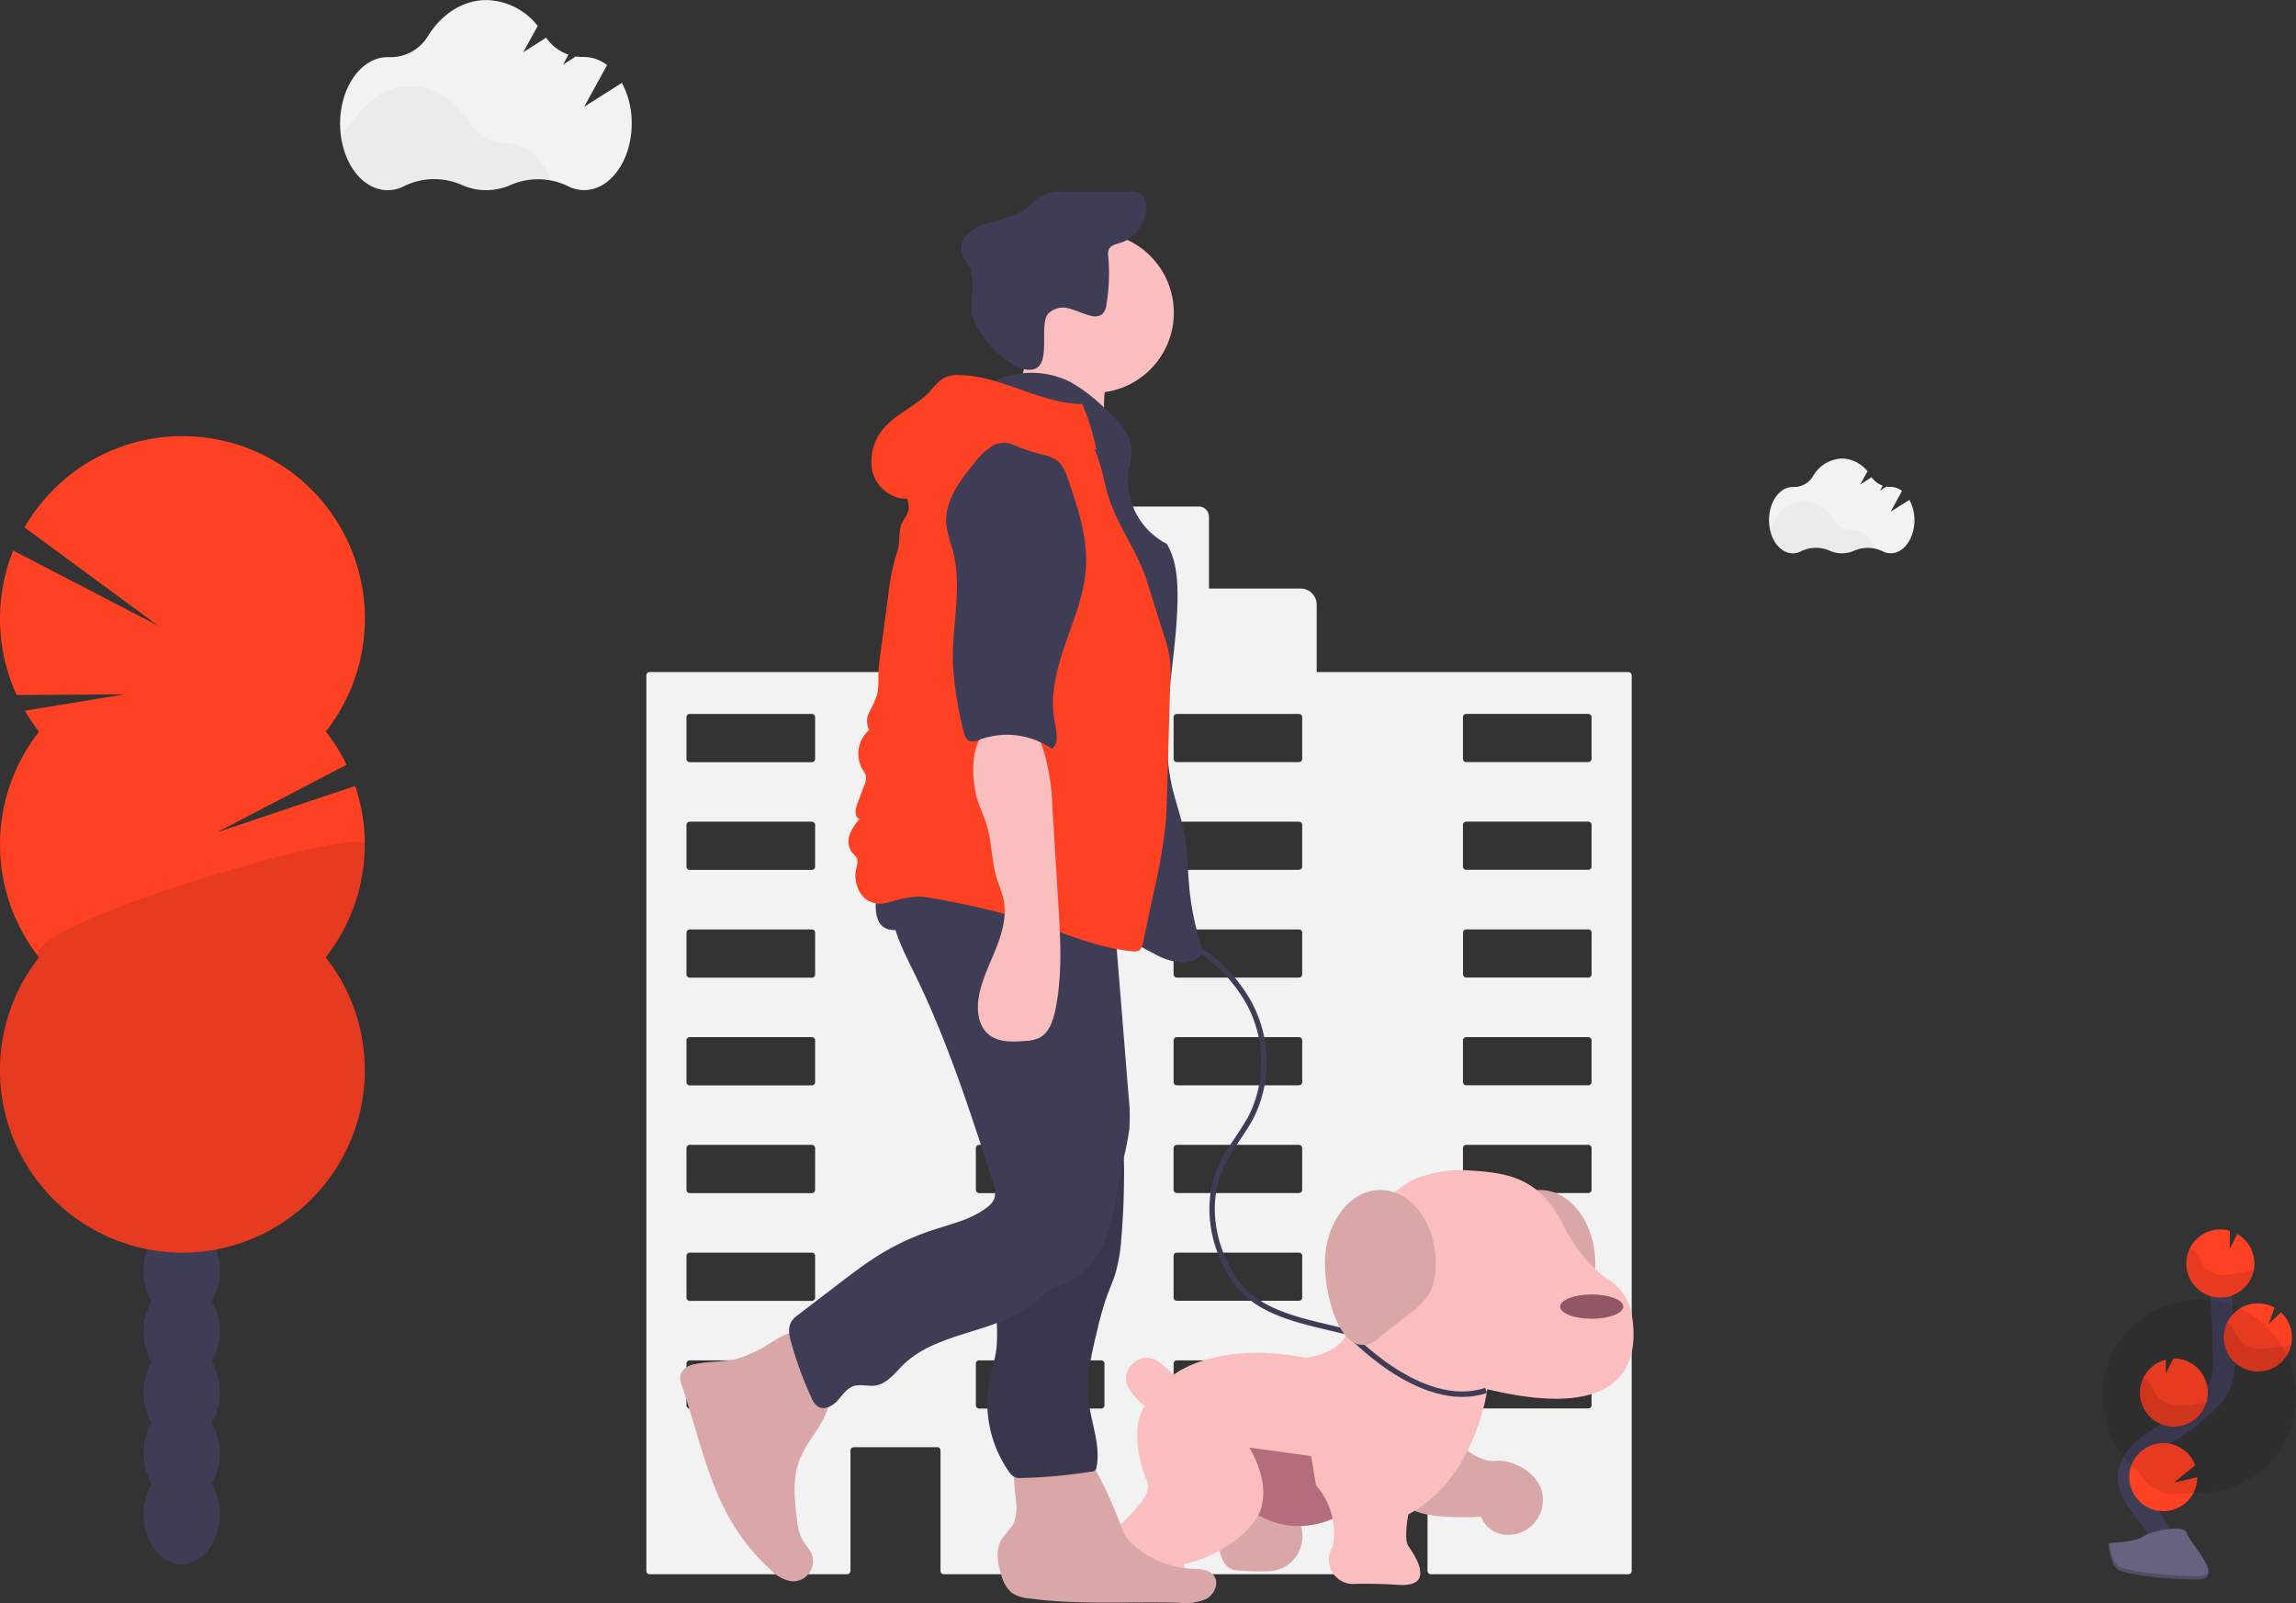<svg xmlns="http://www.w3.org/2000/svg" width="425.99" height="297.369" viewBox="0 0 425.99 297.369">
  <rect x="0" y="0" width="425.99" height="297.369" fill="#333333" stroke="none"/>
  <g id="Group_2" data-name="Group 2" transform="translate(-755 -386.01)">
    <g id="Group_1" data-name="Group 1">
      <g id="page3" transform="translate(755 386.01)">
        <path id="Path_81" data-name="Path 81" d="M561.068,338.58H503.213V326.073a2.993,2.993,0,0,0-2.993-2.993h-16.99V309.755a1.885,1.885,0,0,0-1.885-1.885H459.463a1.885,1.885,0,0,0-1.885,1.885v13.329H437.6a2.993,2.993,0,0,0-2.993,2.993v12.5H379.444a.609.609,0,0,0-.6.608V505.311a.608.608,0,0,0,.6.608h36.665a.608.608,0,0,0,.608-.608V482.962a.613.613,0,0,1,.608-.609h15.488a.613.613,0,0,1,.609.608v22.349a.608.608,0,0,0,.6.608h72.451a.613.613,0,0,0,.609-.608V482.962a.608.608,0,0,1,.6-.608h15.488a.608.608,0,0,1,.608.608v22.349a.613.613,0,0,0,.609.608h36.665a.613.613,0,0,0,.608-.608V339.2a.614.614,0,0,0-.6-.618ZM410.157,474.591a.6.6,0,0,1-.6.6H386.9a.6.6,0,0,1-.609-.6v-7.735a.608.608,0,0,1,.608-.608h22.659a.609.609,0,0,1,.6.608Zm0-19.987a.6.6,0,0,1-.6.609H386.9a.6.6,0,0,1-.609-.609v-7.731a.6.6,0,0,1,.608-.608h22.659a.6.6,0,0,1,.6.608Zm0-19.982a.609.609,0,0,1-.6.608H386.9a.608.608,0,0,1-.608-.608v-7.735a.608.608,0,0,1,.608-.609h22.659a.608.608,0,0,1,.6.608Zm0-19.987a.6.6,0,0,1-.6.608H386.9a.6.6,0,0,1-.609-.608v-7.731a.6.6,0,0,1,.608-.609h22.659a.6.6,0,0,1,.6.608Zm0-19.982a.609.609,0,0,1-.6.608H386.9a.608.608,0,0,1-.608-.608v-7.732a.6.6,0,0,1,.608-.6h22.659a.6.6,0,0,1,.6.6Zm0-19.982a.6.6,0,0,1-.6.6H386.9a.6.6,0,0,1-.609-.6v-7.735a.608.608,0,0,1,.608-.608h22.659a.609.609,0,0,1,.6.608Zm0-19.987a.6.6,0,0,1-.6.609H386.9a.6.6,0,0,1-.609-.609v-7.731a.6.6,0,0,1,.608-.608h22.659a.6.6,0,0,1,.6.608Zm53.684,119.9a.6.6,0,0,1-.609.6H440.589a.609.609,0,0,1-.609-.6v-7.731a.613.613,0,0,1,.608-.608h22.646a.608.608,0,0,1,.608.608Zm0-19.987a.6.6,0,0,1-.609.608H440.589a.608.608,0,0,1-.609-.608v-7.726a.608.608,0,0,1,.608-.608h22.646a.6.6,0,0,1,.608.608Zm0-19.982a.609.609,0,0,1-.609.608H440.589a.613.613,0,0,1-.609-.609v-7.731a.613.613,0,0,1,.608-.609h22.646a.608.608,0,0,1,.608.608Zm0-19.987a.6.6,0,0,1-.609.609H440.589a.609.609,0,0,1-.609-.608v-7.725a.608.608,0,0,1,.608-.608h22.646a.6.6,0,0,1,.608.608Zm0-19.982a.609.609,0,0,1-.609.608H440.589a.613.613,0,0,1-.609-.608v-7.728a.608.608,0,0,1,.608-.6h22.646a.6.6,0,0,1,.608.6Zm0-19.982a.6.6,0,0,1-.609.6H440.589a.609.609,0,0,1-.609-.6v-7.731a.613.613,0,0,1,.608-.609h22.646a.608.608,0,0,1,.608.608Zm0-19.987a.6.6,0,0,1-.609.608H440.589a.608.608,0,0,1-.609-.608v-7.726a.608.608,0,0,1,.608-.608h22.646a.6.6,0,0,1,.608.609Zm36.687,119.9a.6.6,0,0,1-.609.6H477.276a.609.609,0,0,1-.608-.6v-7.725a.613.613,0,0,1,.608-.609h22.646a.608.608,0,0,1,.608.608Zm0-19.987a.6.6,0,0,1-.609.608H477.276a.608.608,0,0,1-.608-.608v-7.721a.608.608,0,0,1,.608-.608h22.646a.6.6,0,0,1,.608.608Zm0-19.982a.609.609,0,0,1-.609.608H477.276a.613.613,0,0,1-.609-.608v-7.726a.613.613,0,0,1,.608-.608h22.646a.608.608,0,0,1,.608.608Zm0-19.987a.6.6,0,0,1-.609.608H477.276a.608.608,0,0,1-.608-.608V406.9a.608.608,0,0,1,.608-.608h22.646a.6.6,0,0,1,.608.608Zm0-19.982a.609.609,0,0,1-.609.608H477.276a.613.613,0,0,1-.609-.609v-7.721a.608.608,0,0,1,.608-.6h22.646a.6.6,0,0,1,.608.6Zm0-19.982a.6.6,0,0,1-.609.6H477.276a.609.609,0,0,1-.608-.6v-7.725a.613.613,0,0,1,.608-.608h22.646a.608.608,0,0,1,.608.608Zm0-19.987a.6.6,0,0,1-.609.608H477.276a.608.608,0,0,1-.608-.608v-7.721a.608.608,0,0,1,.608-.608h22.646a.6.6,0,0,1,.608.608Zm53.69,119.9a.608.608,0,0,1-.608.6H530.966a.6.6,0,0,1-.609-.6v-7.721a.608.608,0,0,1,.609-.608h22.646a.612.612,0,0,1,.608.608Zm0-19.987a.609.609,0,0,1-.608.608H530.966a.6.6,0,0,1-.6-.6v-7.731a.6.6,0,0,1,.608-.608h22.646a.608.608,0,0,1,.608.608Zm0-19.982a.613.613,0,0,1-.608.609H530.966a.609.609,0,0,1-.609-.608v-7.721a.609.609,0,0,1,.609-.608h22.646a.613.613,0,0,1,.608.608Zm0-19.987a.608.608,0,0,1-.608.608H530.966a.6.6,0,0,1-.609-.608V406.9a.6.6,0,0,1,.608-.609h22.646a.609.609,0,0,1,.608.608Zm0-19.982a.613.613,0,0,1-.608.608H530.966a.609.609,0,0,1-.6-.6v-7.729a.6.6,0,0,1,.608-.6h22.646a.608.608,0,0,1,.608.6Zm0-19.982a.608.608,0,0,1-.608.6H530.966a.6.6,0,0,1-.609-.6v-7.721a.608.608,0,0,1,.609-.608h22.646a.612.612,0,0,1,.608.608Zm0-19.987a.609.609,0,0,1-.608.608H530.966a.6.6,0,0,1-.609-.609v-7.717a.6.6,0,0,1,.608-.608h22.646a.608.608,0,0,1,.608.608Z" transform="translate(-258.924 -213.914)" fill="#f2f2f2"/>
        <path id="Path_82" data-name="Path 82" d="M305.1,114.8l-7,4.436,4.246-7.726a6.919,6.919,0,0,0-4.228-1.51H298a8.154,8.154,0,0,1-1.454-.1l-2.371,1.519,1.014-1.848a8.411,8.411,0,0,1-4.147-3.156l-4.242,2.7,2.678-4.873a12.407,12.407,0,0,0-9.506-4.8c-4.413,0-8.343,2.623-10.881,6.712a8.114,8.114,0,0,1-7.213,3.876h-.235c-4.873,0-8.826,5.526-8.826,12.342s3.946,12.337,8.826,12.337a6.635,6.635,0,0,0,3.069-.77,12.716,12.716,0,0,1,10.679-.208,11.111,11.111,0,0,0,9.079,0,12.725,12.725,0,0,1,10.579.208,6.635,6.635,0,0,0,3.042.753c4.873,0,8.826-5.526,8.826-12.337A15.646,15.646,0,0,0,305.1,114.8Z" transform="translate(-189.715 -99.43)" fill="#f2f2f2"/>
        <path id="Path_83" data-name="Path 83" d="M291.933,152.386a13.022,13.022,0,0,0-7.559.82,11.129,11.129,0,0,1-9.073,0,12.733,12.733,0,0,0-10.679.208,6.634,6.634,0,0,1-3.075.766c-4.327,0-7.929-4.361-8.677-10.111a8.352,8.352,0,0,0,2.164-2.33c2.538-4.115,6.46-6.743,10.881-6.743s8.293,2.6,10.818,6.639a8.33,8.33,0,0,0,7.19,3.946h.113C287.5,145.592,290.481,148.356,291.933,152.386Z" transform="translate(-189.737 -118.967)" opacity="0.03"/>
        <path id="Path_84" data-name="Path 84" d="M867.025,295.777l-3.5,2.2,2.118-3.854a3.458,3.458,0,0,0-2.11-.753h-.054a3.877,3.877,0,0,1-.727-.054l-1.181.753.5-.924a4.238,4.238,0,0,1-2.069-1.569l-2.114,1.35,1.35-2.434a6.194,6.194,0,0,0-4.737-2.388,6.455,6.455,0,0,0-5.409,3.349,4.057,4.057,0,0,1-3.606,1.933h-.117c-2.43,0-4.4,2.754-4.4,6.152s1.973,6.152,4.4,6.152a3.3,3.3,0,0,0,1.533-.383,6.347,6.347,0,0,1,5.324-.1,5.557,5.557,0,0,0,4.531,0,6.36,6.36,0,0,1,5.278.1,3.287,3.287,0,0,0,1.514.374c2.43,0,4.4-2.754,4.4-6.152a7.847,7.847,0,0,0-.928-3.746Z" transform="translate(-512.752 -203.056)" fill="#f2f2f2"/>
        <path id="Path_85" data-name="Path 85" d="M860.448,314.538a6.542,6.542,0,0,0-3.772.415,5.535,5.535,0,0,1-2.254.478,5.6,5.6,0,0,1-2.254-.487,6.356,6.356,0,0,0-5.328.1,3.285,3.285,0,0,1-1.533.383c-2.159,0-3.953-2.172-4.327-5.044a4.176,4.176,0,0,0,1.082-1.163,6.057,6.057,0,0,1,10.818-.036,4.154,4.154,0,0,0,3.606,1.973h.058C858.238,311.153,859.723,312.532,860.448,314.538Z" transform="translate(-512.752 -212.816)" opacity="0.03"/>
        <path id="Path_89" data-name="Path 89" d="M994.759,674.121c1.35-2.484-.185-5.526-1.933-7.744s-3.881-4.508-3.836-7.342c.068-4.057,4.373-6.45,7.812-8.6a38.259,38.259,0,0,0,7.014-5.64,10.369,10.369,0,0,0,2.155-2.885,11.707,11.707,0,0,0,.645-5.13q-.221-8.682-.857-17.349" transform="translate(-594.044 -385.037)" fill="none" stroke="#3f3d56" stroke-miterlimit="10" stroke-width="4"/>
        <path id="Path_90" data-name="Path 90" d="M1025.336,611.383a6.31,6.31,0,0,0-3.156-5.183l-1.415,2.8.04-3.394a6.246,6.246,0,0,0-2.082-.248,6.31,6.31,0,1,0,6.618,6.023Z" transform="translate(-607.081 -377.304)" fill="#ff4123"/>
        <path id="Path_91" data-name="Path 91" d="M1001.15,702.5a6.31,6.31,0,1,1,.312-5.093l-3.953,3.219,4.35-1.009a6.312,6.312,0,0,1-.7,2.885Z" transform="translate(-594.176 -425.609)" fill="#ff4123"/>
        <path id="Path_92" data-name="Path 92" d="M1000.481,671.067a6.31,6.31,0,0,1-2.006-12.414l-.036,2.605,1.433-2.835h0a6.334,6.334,0,0,1,.609,12.643Z" transform="translate(-596.63 -406.447)" fill="#ff4123"/>
        <path id="Path_93" data-name="Path 93" d="M1034.755,648.412a6.318,6.318,0,1,1,2.794-11.819l-1.118,3.061,2.3-2.2a6.31,6.31,0,0,1,2.043,4.361,6.207,6.207,0,0,1-.158,1.744,6.31,6.31,0,0,1-5.864,4.857Z" transform="translate(-615.545 -394.018)" fill="#ff4123"/>
        <path id="Path_94" data-name="Path 94" d="M1024.513,617.291c-1.46.162-2.88.618-4.346.708a4.729,4.729,0,0,1-4-1.4,19.559,19.559,0,0,1-1.167-2.06,4.507,4.507,0,0,0-1.6-1.5,6.31,6.31,0,1,0,11.828,4.2C1024.991,617.25,1024.752,617.263,1024.513,617.291Z" transform="translate(-607.114 -381.526)" opacity="0.1"/>
        <path id="Path_95" data-name="Path 95" d="M1034.735,652.815a6.31,6.31,0,0,1-6.023-9.015,4.627,4.627,0,0,1,1.271,1.276,20.61,20.61,0,0,0,1.254,2.087,5.152,5.152,0,0,0,4.2,1.469c1.528-.072,3-.5,4.507-.64.208-.023.424-.036.64-.04a6.31,6.31,0,0,1-5.846,4.863Z" transform="translate(-615.526 -398.422)" opacity="0.1"/>
        <path id="Path_96" data-name="Path 96" d="M1000.655,675.629a6.31,6.31,0,0,1-6.072-8.907,4.959,4.959,0,0,1,1.35,1.284c.491.694.8,1.492,1.35,2.132a5.856,5.856,0,0,0,4.476,1.569c1.614-.036,3.079-.415,4.634-.537A6.334,6.334,0,0,1,1000.655,675.629Z" transform="translate(-596.808 -411.01)" opacity="0.1"/>
        <path id="Path_97" data-name="Path 97" d="M1001.113,708.564a17.934,17.934,0,1,0-10.147-3.922,26.76,26.76,0,0,0,1.695,2.253,7.876,7.876,0,0,0,5.243,1.839,27.043,27.043,0,0,0,3.209-.171Z" transform="translate(-594.146 -431.669)" opacity="0.1"/>
        <path id="Path_98" data-name="Path 98" d="M980.62,731.131s4.995-.158,6.5-1.226,7.663-2.353,8.05-.635,7.505,8.565,1.869,8.6-13.072-.9-14.6-1.8S980.62,731.131,980.62,731.131Z" transform="translate(-589.447 -444.904)" fill="#656380"/>
        <path id="Path_99" data-name="Path 99" d="M997.141,740.5c-5.639.045-13.1-.878-14.6-1.8-1.142-.695-1.6-3.2-1.754-4.35h-.167s.312,4.025,1.8,4.958,8.965,1.839,14.6,1.8c1.627,0,2.191-.595,2.159-1.454C998.97,740.182,998.371,740.5,997.141,740.5Z" transform="translate(-589.447 -448.155)" opacity="0.2"/>
        <path id="Path_100" data-name="Path 100" d="M723.79,602.741c0,7.527,3.859,7.97,10.29,13.627s10.286-6.1,10.286-13.627S739.76,589.11,734.08,589.11,723.79,595.214,723.79,602.741Z" transform="translate(-448.386 -368.383)" fill="#d9a7a7"/>
        <path id="Path_101" data-name="Path 101" d="M577.872,469.31a3.78,3.78,0,0,0,1.492,4.188,14.3,14.3,0,0,0,4.361,1.9,28.485,28.485,0,0,1,16.155,13.261,22.976,22.976,0,0,1,.623,20.609c-1.69,3.412-4.309,6.31-5.86,9.777-3.115,6.9-1.537,15.358,2.944,21.46s13.257,7.28,20.582,9.173c0,0,18.932,14.875,25.694,10.818" transform="translate(-368.129 -302.584)" fill="none" stroke="#3f3d56" stroke-miterlimit="10" stroke-width="1"/>
        <path id="Path_102" data-name="Path 102" d="M614.366,722.477s-.9,7.663,3.156,8.114a52.211,52.211,0,0,0,5.95.194,6.5,6.5,0,0,0,5.441-9.917l-.122-.189C624.733,714.363,614.366,722.477,614.366,722.477Z" transform="translate(-388.238 -439.325)" fill="#d9a7a7"/>
        <path id="Path_103" data-name="Path 103" d="M609.034,694.376s9.917,13.072,24.791,1.35-3.156-17.133-3.156-17.133H611.738l-11.268,4.958Z" transform="translate(-380.653 -417.535)" fill="#b56d7e"/>
        <path id="Path_104" data-name="Path 104" d="M699.571,689.6s4.508,5.409,8.565,4.958c3.254-.36,9.7,2.759,8.632,8.43a6.41,6.41,0,0,1-7.492,5.174,5.133,5.133,0,0,1-3.842-3.237s-14.424.9-13.973-3.156S699.571,689.6,699.571,689.6Z" transform="translate(-430.622 -423.577)" fill="#d9a7a7"/>
        <path id="Path_105" data-name="Path 105" d="M592.818,632.4s5.86,9.015,0,14.875a23.767,23.767,0,0,1-12.171,6.761s2.254,4.057-6.31,3.606-11.268-3.156-8.565-7.213,9.466-8.565,8.114-11.72-3.156-9.916-.451-13.973a14.906,14.906,0,0,1-2.84-3.129c-2.393-3.643,2.4-7.744,5.711-4.908l2.538,2.181s7.663-6.31,24.341-3.156c0,0,6.761-.451,8.114-5.409,0,0-7.213-15.776,11.719-27.5a22.665,22.665,0,0,1,10.818-1.8c6.31.451,13.072.9,17.58,10.818,0,0,3.683,6.761,8.01,9.367a9.534,9.534,0,0,1,4.386,6.646c1.3,7.767-.347,20.117-26.82,13.739,0,0-2.028,16.453-14.649,23.214,0,0-.9,4.508,0,5.86s5.409,7.663-1.8,7.213c-3.606-.221-6.387-.225-8.307-.167a4.508,4.508,0,0,1-3.946-6.924c.023-.041.05-.081.077-.122a13.578,13.578,0,0,0-3.156-11.268l-.9-5.409Z" transform="translate(-361.043 -363.897)" fill="#fbbebe"/>
        <ellipse id="Ellipse_3" data-name="Ellipse 3" cx="5.86" cy="2.253" rx="5.86" ry="2.253" transform="translate(289.458 240.11)" fill="#915766"/>
        <path id="Path_106" data-name="Path 106" d="M407.72,650.773a22.079,22.079,0,0,1-4.2,1.8c-2.605.712-5.409.451-8.028,1.059a3.313,3.313,0,0,0-2.6,1.8,3.681,3.681,0,0,0,.284,2.376c2.907,8.528,4.661,17.58,9.3,25.319a38.287,38.287,0,0,0,7.186,8.722,6.861,6.861,0,0,0,3.66,2.033,3.724,3.724,0,0,0,3.786-5.229c-.415-.9-1.19-1.641-1.69-2.524a9.565,9.565,0,0,1-.935-3.606c-.451-3.647-.9-7.46.366-10.917.847-2.317,2.4-4.292,3.7-6.387s2.376-4.508,2.087-6.957a12.111,12.111,0,0,0-1.875-4.648c-.861-1.446-2.569-5.346-4.305-5.828S409.293,649.967,407.72,650.773Z" transform="translate(-266.591 -400.58)" fill="#d9a7a7"/>
        <path id="Path_107" data-name="Path 107" d="M526.929,707.5a7.275,7.275,0,0,1-.338,2.438c-.545,1.433-1.893,2.416-2.588,3.782-.969,1.9-.528,4.2.113,6.23a6.387,6.387,0,0,0,2.006,3.389,6.663,6.663,0,0,0,3.056.978c9.263,1.28,18.666.545,28.01.816a9.546,9.546,0,0,0,4.995-.727c1.488-.831,2.407-2.925,1.392-4.3-.9-1.23-2.7-1.217-4.228-1.294a17.386,17.386,0,0,1-10.737-4.422,7.658,7.658,0,0,1-1.506-1.731,10.4,10.4,0,0,1-.789-1.8,80.774,80.774,0,0,0-4.665-10.327,5.44,5.44,0,0,0-2.006-2.4,5.318,5.318,0,0,0-2.172-.474c-2.33-.154-8.361-.947-10.16.865C525.648,700.192,526.964,705.375,526.929,707.5Z" transform="translate(-338.343 -427.836)" fill="#d9a7a7"/>
        <circle id="Ellipse_4" data-name="Ellipse 4" cx="14.875" cy="14.875" r="14.875" transform="translate(188.038 43.129)" fill="#fbbebe"/>
        <path id="Path_108" data-name="Path 108" d="M527.606,246.947a11.214,11.214,0,0,1-4.569,5.86l20.572,4.2a21.713,21.713,0,0,1-.289-9.173,5.356,5.356,0,0,0,.122-2.254c-.387-1.492-2.069-2.213-3.57-2.555-3.755-.857-7.077-1.317-10.565-2.971C528.247,241.875,528.4,244.841,527.606,246.947Z" transform="translate(-338.125 -176.665)" fill="#fbbebe"/>
        <path id="Path_109" data-name="Path 109" d="M499.946,254.26a16.1,16.1,0,0,1,14.018.37,31.741,31.741,0,0,1,6.969,5.557c1.979,1.906,4.088,4.093,4.228,6.838a19.039,19.039,0,0,1-.559,3.946,13.23,13.23,0,0,0,7.077,13.586c1.631,2.7,1.973,6.023,2,9.2.094,12.031-3.7,24.21-.992,35.934.635,2.75,1.623,5.409,2.172,8.186.712,3.606.676,7.28,1.05,10.922a48.867,48.867,0,0,0,2.623,11.549,4.8,4.8,0,0,1-4.436,1.852,12.575,12.575,0,0,1-4.746-1.609c-7.248-3.71-13.892-8.6-21.4-11.755-4.958-2.087-10.259-3.385-15.078-5.8s-9.3-6.23-10.777-11.413a26.907,26.907,0,0,1-.712-6.932c-.144-9.813-.279-19.729,1.857-29.3,1.879-8.447,5.513-16.525,6.31-25.143.256-2.8.262-5.815,1.83-8.15C493.59,258.767,498.373,257.924,499.946,254.26Z" transform="translate(-315.206 -183.685)" fill="#3f3d56"/>
        <path id="Path_110" data-name="Path 110" d="M524.524,200.943a3.847,3.847,0,0,1,3.971-.961c1.4.339,2.7,1.059,4.1,1.35a2.416,2.416,0,0,0,1.925-.27,2.8,2.8,0,0,0,.831-1.835,35,35,0,0,0,.343-8.921,2.664,2.664,0,0,1,.081-1.253c.352-.843,1.419-1.046,2.29-1.317a6.834,6.834,0,0,0,4.629-7,2.763,2.763,0,0,0-.852-1.92,3.52,3.52,0,0,0-2.226-.532q-5.995-.045-11.994,0a8.572,8.572,0,0,0-4.319.789,20.921,20.921,0,0,0-2.507,2.11c-2.218,1.8-5.224,2.155-7.924,3.075a7.861,7.861,0,0,0-3.475,2.077,3.656,3.656,0,0,0-.766,3.8,13.837,13.837,0,0,0,.969,1.492c1.6,2.547.532,5.86.771,8.848.3,3.738,5.833,9.813,9.587,10.7C526.02,212.586,522.522,203.391,524.524,200.943Z" transform="translate(-330.072 -142.733)" fill="#3f3d56"/>
        <path id="Path_111" data-name="Path 111" d="M522.074,560.748a44.4,44.4,0,0,1,.744,8.231c-.185,3.842-1.569,7.555-1.826,11.4-.194,2.871.252,5.774-.148,8.619-.256,1.8-.847,3.579-1.217,5.409a22.276,22.276,0,0,0,3.579,17.048,2.78,2.78,0,0,0,1.038,1.009,2.967,2.967,0,0,0,1.29.171,92.652,92.652,0,0,0,12.924-1.181.9.9,0,0,0,1.009-.857c.793-4.057-1.015-8.159-1.474-12.283-.491-4.4.564-8.817,1.614-13.126a57.891,57.891,0,0,1,1.781-6.275c.5-1.388,1.118-2.732,1.558-4.142a31.547,31.547,0,0,0,1.132-6.761q.451-5.409.483-10.886a46.937,46.937,0,0,0-.852-10.273,54.389,54.389,0,0,0-4.9-12.171,7.892,7.892,0,0,0-2.88,1.35,64.816,64.816,0,0,1-7.883,4.354c-1.83.847-5.409,1.454-6.563,3.227s-.406,5.31-.32,7.24Q521.389,555.826,522.074,560.748Z" transform="translate(-336.019 -338.488)" fill="#3f3d56"/>
        <path id="Path_112" data-name="Path 112" d="M522.074,560.748a44.4,44.4,0,0,1,.744,8.231c-.185,3.842-1.569,7.555-1.826,11.4-.194,2.871.252,5.774-.148,8.619-.256,1.8-.847,3.579-1.217,5.409a22.276,22.276,0,0,0,3.579,17.048,2.78,2.78,0,0,0,1.038,1.009,2.967,2.967,0,0,0,1.29.171,92.652,92.652,0,0,0,12.924-1.181.9.9,0,0,0,1.009-.857c.793-4.057-1.015-8.159-1.474-12.283-.491-4.4.564-8.817,1.614-13.126a57.891,57.891,0,0,1,1.781-6.275c.5-1.388,1.118-2.732,1.558-4.142a31.547,31.547,0,0,0,1.132-6.761q.451-5.409.483-10.886a46.937,46.937,0,0,0-.852-10.273,54.389,54.389,0,0,0-4.9-12.171,7.892,7.892,0,0,0-2.88,1.35,64.816,64.816,0,0,1-7.883,4.354c-1.83.847-5.409,1.454-6.563,3.227s-.406,5.31-.32,7.24Q521.389,555.826,522.074,560.748Z" transform="translate(-336.019 -338.488)" opacity="0.1"/>
        <path id="Path_113" data-name="Path 113" d="M457.172,463.06c-1.973,5.319.928,11.066,3.453,16.146,6.194,12.518,10.521,25.878,14.8,39.18a4.794,4.794,0,0,1,.283,3.065,3.984,3.984,0,0,1-1.446,1.717c-2.961,2.253-6.73,3.052-10.255,4.228a46.457,46.457,0,0,0-9.727,4.557c-2.551,1.582-4.958,3.412-7.334,5.238l-7.6,5.806a5,5,0,0,0-1.271,1.23c-.735,1.149-.451,2.65-.068,3.967a67.164,67.164,0,0,0,3.724,10.161,3.544,3.544,0,0,0,1.35,1.771c1.19.635,2.642-.208,3.547-1.208s1.69-2.254,2.966-2.664,2.682.09,4.011-.094c2.159-.312,3.606-2.29,5.143-3.813,6.347-6.23,16.944-5.779,23.93-11.268a32.116,32.116,0,0,1,3.2-2.5c1.163-.7,2.52-1.077,3.745-1.695,3.724-1.875,6.067-5.756,7.321-9.732s1.614-8.177,2.515-12.253a57.153,57.153,0,0,0,1.284-6.31,34.122,34.122,0,0,0-.127-5.99l-2.52-31.17c-.208-2.538-.415-5.076-.811-7.591-7.483.266-14.961.568-22.448.658C468.892,464.525,462.806,464.945,457.172,463.06Z" transform="translate(-291.207 -299.151)" fill="#3f3d56"/>
        <path id="Path_114" data-name="Path 114" d="M473.978,464.325c1.014,1.636,3.485,1.6,5.184.708s3.025-2.4,4.729-3.286c2.295-1.194,5-1.149,7.586-1.078a49.873,49.873,0,0,1,12.171,1.35c4.057,1.159,8.028,3.389,12.238,2.944a2.527,2.527,0,0,0,1.929-.9,2.908,2.908,0,0,0,.32-1.454l.135-3.678a3.324,3.324,0,0,0-.293-1.858A3.106,3.106,0,0,0,516.584,456c-5.99-2.9-12.815-3.439-19.463-3.67q-5.071-.167-10.147-.14c-2.867,0-6.31-.4-9.106.37C474.114,453.6,472.075,461.273,473.978,464.325Z" transform="translate(-310.78 -293.127)" fill="#3f3d56"/>
        <path id="Path_115" data-name="Path 115" d="M510.555,259.127c-7.848-.068-14.953-5.247-22.8-5.373a5.977,5.977,0,0,0-2.772.478,10.423,10.423,0,0,0-2.642,2.515c-2.317,2.511-5.68,3.854-8.06,6.31a9.3,9.3,0,0,0-2.6,8.8c.884,3.083,4.21,5.445,7.329,4.706a18.887,18.887,0,0,1,7.361-10,36.963,36.963,0,0,1,5.752-3.02c3.53-1.6,7.469-3.227,11.152-2.028a15.691,15.691,0,0,1,3.8,2.077l6.135,4.12a42.639,42.639,0,0,0-2.663-8.591Z" transform="translate(-309.761 -184.183)" fill="#ff4123"/>
        <path id="Path_116" data-name="Path 116" d="M472.976,281.615c-1.038,1.3.451,3.183.229,4.833-.154,1.1-1.055,1.933-1.433,2.975a16.339,16.339,0,0,0-.329,3.408,14.768,14.768,0,0,1-.653,2.43,43.658,43.658,0,0,0-1.379,7.213l-1.375,10.259a38.45,38.45,0,0,0-.451,4.656,13.235,13.235,0,0,1-.235,3.485,23.954,23.954,0,0,1-1.429,3.156,3.7,3.7,0,0,0-.05,3.349,5.849,5.849,0,0,0-1.226,7.307,4,4,0,0,1,.631,1.163A2.966,2.966,0,0,1,465,337.56l-1.388,3.7c-.356.947-.451,2.388.519,2.605a8.694,8.694,0,0,0-1.875,2.961,3.516,3.516,0,0,0,.5,3.34,4.394,4.394,0,0,1,.87,1.055,2.783,2.783,0,0,1-.1,1.661,6.108,6.108,0,0,0,.757,4.791,4.291,4.291,0,0,0,4.323,1.853c2.777-.623,5.274-1.614,8.073-1.1a143.666,143.666,0,0,1,17.922,4.084c6.662,2.128,13.117,5.247,20.085,5.9a1.929,1.929,0,0,0,1.35-.208,2.024,2.024,0,0,0,.623-1.275l2.159-10.092a103.569,103.569,0,0,0,1.979-11.31c.248-2.453.311-4.922.387-7.388l.555-19.625a19.546,19.546,0,0,0-1.118-8.532l-3.191-10.188c-1.8-5.815-6-10.971-7.487-16.881-.942-3.738-1.636-7.753-4.165-10.669-3.606-4.154-9.826-4.8-15.277-4.088a18.549,18.549,0,0,0-7.077,2.159c-2.466,1.473-4.278,3.8-6.036,6.077C475.928,278.261,474.459,279.766,472.976,281.615Z" transform="translate(-304.622 -191.963)" fill="#ff4123"/>
        <path id="Path_117" data-name="Path 117" d="M513.919,410.877c.451,1.939,1.392,3.724,1.973,5.626.965,3.187.9,6.622,1.848,9.809.406,1.35,1,2.623,1.284,3.989.681,3.191-.311,6.487-1.542,9.506s-2.727,5.995-3.129,9.231c-.279,2.276.127,4.85,1.879,6.31,1.825,1.537,4.471,1.433,6.847,1.226a7.278,7.278,0,0,0,2.492-.514c1.8-.861,2.578-3.011,3.011-4.958,1.419-6.581,1.015-13.4.6-20.122l-1.073-17.576a42.056,42.056,0,0,0-1.474-10.084c-.379-1.181-1.038-3.57-2.118-4.327s-4.12-.78-5.445-.843C512.843,397.863,512.916,406.531,513.919,410.877Z" transform="translate(-332.837 -263.497)" fill="#fbbebe"/>
        <path id="Path_118" data-name="Path 118" d="M514.659,281.976a4.257,4.257,0,0,0-4.088.365,12.733,12.733,0,0,0-3.069,2.975c-2.74,3.345-5.639,7.186-5.233,11.49a28.952,28.952,0,0,0,1.19,4.71c1.835,6.865-.194,14.131.036,21.24a66.656,66.656,0,0,0,1.92,12.171c.181.816.451,1.765,1.262,2.041a2.7,2.7,0,0,0,1.8-.284,14.568,14.568,0,0,1,13.329,1.677c1.474-.784.9-3.264.591-4.9-.978-4.854.352-9.865,1.966-14.546s3.547-9.358,3.818-14.3c.3-5.607-1.558-11.075-3.389-16.38a6.9,6.9,0,0,0-1.765-3.156,7.033,7.033,0,0,0-2.669-1.217,33.751,33.751,0,0,1-5.7-1.885Z" transform="translate(-326.693 -199.488)" fill="#3f3d56"/>
        <path id="Path_119" data-name="Path 119" d="M667.47,647.6s13.523,14.875,25.694,10.818" transform="translate(-417.452 -400.508)" fill="none" stroke="#3f3d56" stroke-miterlimit="10" stroke-width="1"/>
        <path id="Path_120" data-name="Path 120" d="M678.722,602.741c0,7.527-3.854,7.97-10.286,13.627s-10.286-6.1-10.286-13.627,4.606-13.631,10.286-13.631S678.722,595.214,678.722,602.741Z" transform="translate(-412.333 -368.383)" fill="#d9a7a7"/>
        <path id="Path_121" data-name="Path 121" d="M184.577,616.657A11.13,11.13,0,0,0,186.051,611c0-5.107-3.156-9.242-7.068-9.242s-7.061,4.138-7.061,9.242a11.13,11.13,0,0,0,1.473,5.653,11.576,11.576,0,0,0,0,11.3,11.576,11.576,0,0,0,0,11.3,11.576,11.576,0,0,0,0,11.3,11.142,11.142,0,0,0-1.475,5.653c0,5.107,3.156,9.25,7.061,9.25s7.068-4.142,7.068-9.25a11.143,11.143,0,0,0-1.473-5.653,11.576,11.576,0,0,0,0-11.291,11.576,11.576,0,0,0,0-11.3,11.576,11.576,0,0,0,0-11.3Z" transform="translate(-145.274 -375.331)" fill="#3f3d56"/>
        <ellipse id="Ellipse_5" data-name="Ellipse 5" cx="7.063" cy="9.25" rx="7.063" ry="9.25" transform="translate(26.627 215.124)" fill="#3f3d56"/>
        <ellipse id="Ellipse_6" data-name="Ellipse 6" cx="7.063" cy="9.25" rx="7.063" ry="9.25" transform="translate(26.627 203.818)" fill="#3f3d56"/>
        <path id="Path_122" data-name="Path 122" d="M120.053,333.725a34.412,34.412,0,0,1-2.632-3.872l18.567-3.052-20.081.148a33.906,33.906,0,0,1-.645-26.807l26.932,13.973-24.837-18.269a33.843,33.843,0,1,1,55.894,37.863,33.512,33.512,0,0,1,3.859,6.171l-24.1,12.549,25.694-8.618a33.87,33.87,0,0,1-5.459,31.783,33.843,33.843,0,1,1-53.19,0,33.843,33.843,0,0,1,0-41.846Z" transform="translate(-112.809 -198.02)" fill="#ff4123"/>
        <path id="Path_123" data-name="Path 123" d="M180.53,446.311a33.717,33.717,0,0,1-7.244,20.924,33.843,33.843,0,1,1-53.19,0C115.54,461.479,180.53,442.512,180.53,446.311Z" transform="translate(-112.83 -289.678)" opacity="0.1"/>
      </g>
    </g>
  </g>
</svg>
